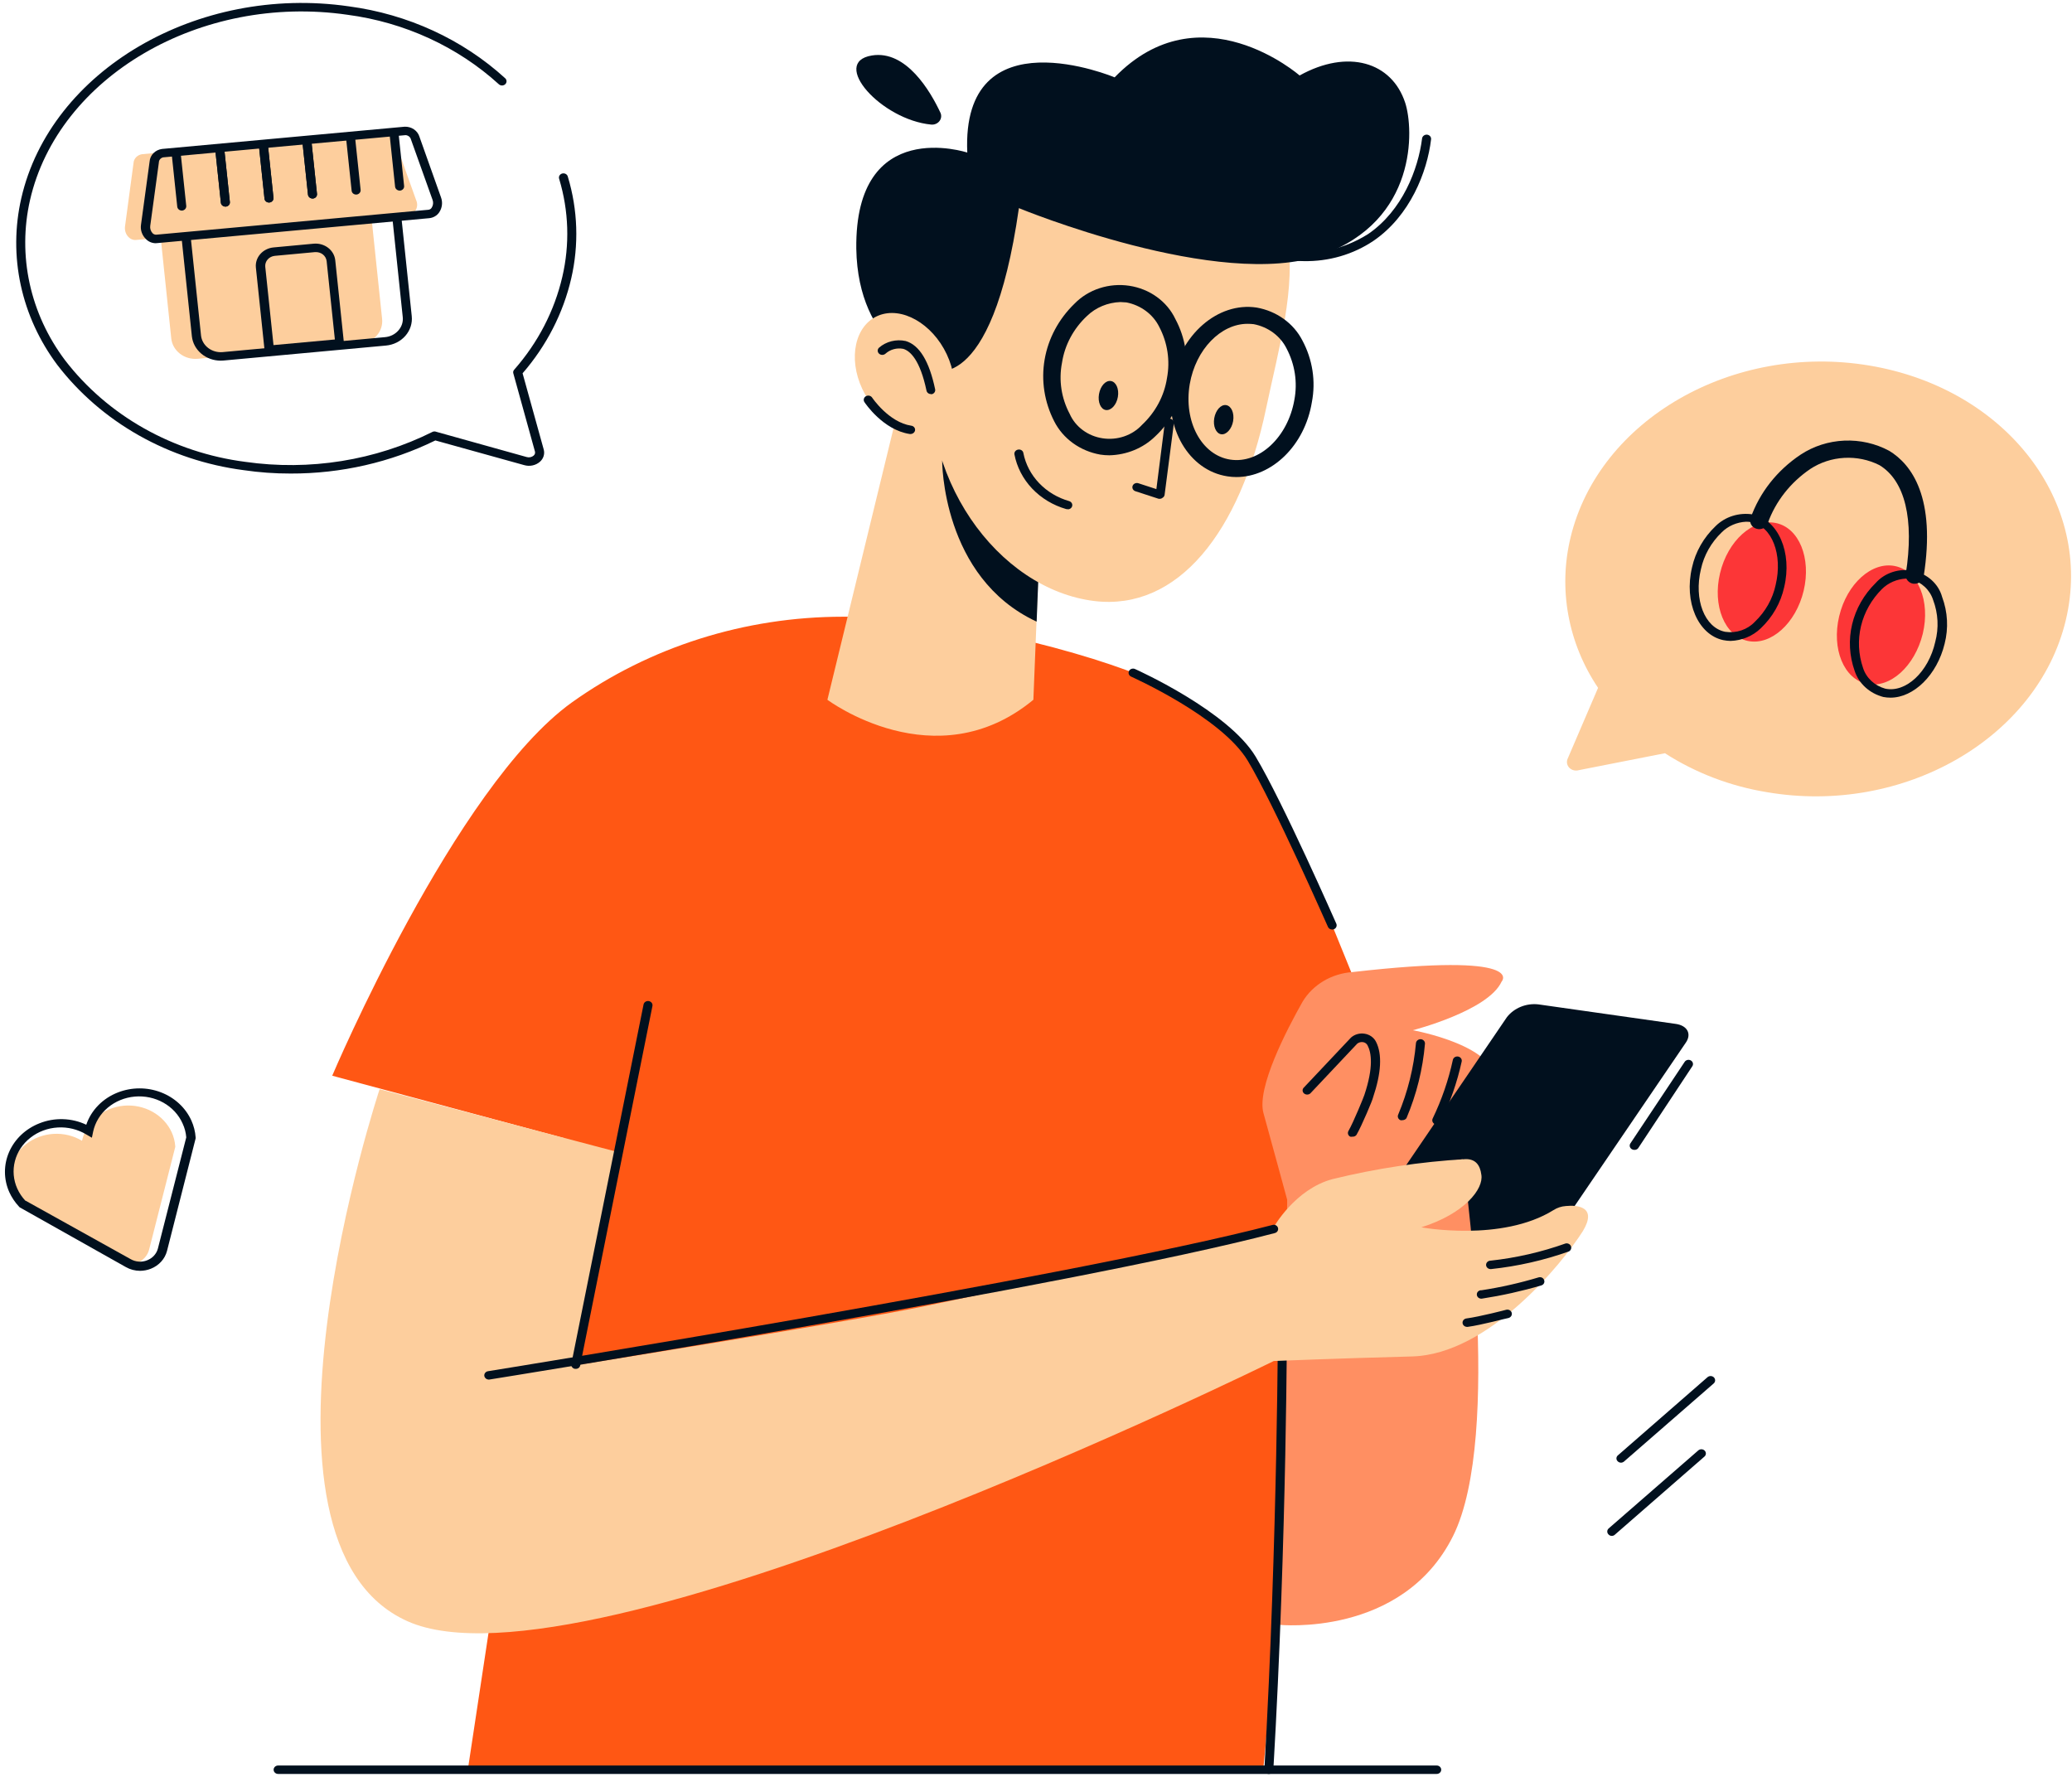 <svg width="351" height="301" viewBox="0 0 351 301" fill="none" xmlns="http://www.w3.org/2000/svg">
<path d="M56.28 182.223C56.28 182.223 77.028 133.241 96.867 118.994C110.061 109.574 126.195 104.471 142.79 104.469C162.967 104.093 190.025 112.395 196.356 115.903C214.733 125.988 215.072 131.021 234.254 177.844L218.227 200.83C218.227 200.83 217.761 263.247 213.992 299.766H79.252L95.448 192.765L56.28 182.223Z" fill="#FF5714"/>
<path d="M152.868 66.365L140.164 118.538C140.164 118.538 158.457 132.25 175.056 118.538L176.75 76.134L152.868 66.365Z" fill="#FDCE9D"/>
<path d="M159.602 78.016C159.602 78.016 159.496 97.831 175.608 105.302L176.307 87.706L159.602 78.016Z" fill="#01101E"/>
<path d="M214.479 69.18C210.097 90.144 199.532 103.499 185.41 101.815C169.065 99.833 154.985 80.771 157.886 59.411C160.786 38.05 176.792 20.454 192.545 22.317C226.971 26.359 218.671 49.186 214.479 69.18Z" fill="#FDCE9D"/>
<path d="M209.444 80.811C208.941 80.811 208.438 80.771 207.941 80.692C201.399 79.701 197.164 72.488 198.52 64.602C199.875 56.716 206.311 51.108 212.874 52.099C214.542 52.393 216.112 53.05 217.459 54.018C218.805 54.985 219.889 56.235 220.623 57.667C222.354 60.9 222.919 64.571 222.233 68.129C221.026 75.5 215.436 80.811 209.444 80.811ZM211.329 54.853C206.819 54.853 202.563 59.173 201.547 65.058C200.467 71.379 203.537 77.125 208.428 77.858C213.319 78.591 218.167 74.054 219.268 67.733C219.827 64.783 219.367 61.743 217.956 59.054C217.438 58.004 216.665 57.083 215.698 56.363C214.731 55.644 213.597 55.147 212.387 54.913C212.036 54.873 211.683 54.853 211.329 54.853Z" fill="#01101E"/>
<path d="M187.929 77.125C187.411 77.126 186.894 77.086 186.383 77.006C184.702 76.71 183.12 76.046 181.766 75.068C180.412 74.09 179.324 72.825 178.592 71.379C176.917 68.126 176.348 64.472 176.962 60.907C177.575 57.343 179.341 54.041 182.022 51.445C183.179 50.255 184.635 49.355 186.258 48.825C187.881 48.296 189.619 48.153 191.316 48.411C193.013 48.669 194.614 49.319 195.974 50.302C197.335 51.285 198.412 52.57 199.108 54.041C200.839 57.273 201.403 60.944 200.717 64.503C200.172 68.084 198.396 71.402 195.657 73.955C193.626 75.921 190.85 77.06 187.929 77.125ZM189.792 51.167C187.653 51.24 185.627 52.085 184.139 53.525C181.848 55.669 180.362 58.45 179.904 61.451C179.328 64.401 179.789 67.446 181.217 70.13C181.693 71.204 182.455 72.146 183.43 72.866C184.405 73.587 185.56 74.062 186.787 74.246C188.013 74.431 189.269 74.319 190.437 73.921C191.604 73.523 192.643 72.853 193.455 71.973C195.744 69.829 197.23 67.048 197.689 64.047C198.247 61.097 197.788 58.057 196.377 55.368C195.859 54.318 195.086 53.397 194.119 52.678C193.152 51.958 192.018 51.461 190.808 51.227L189.792 51.167Z" fill="#01101E"/>
<path d="M189.369 67.238C189.602 65.89 189.073 64.681 188.183 64.543C187.294 64.404 186.405 65.395 186.172 66.762C185.939 68.129 186.468 69.338 187.337 69.457C188.205 69.576 189.136 68.605 189.369 67.238Z" fill="#01101E"/>
<path d="M208.892 71.34C209.125 69.972 208.596 68.763 207.706 68.625C206.817 68.486 205.928 69.497 205.695 70.844C205.462 72.192 205.991 73.42 206.859 73.559C207.728 73.697 208.659 72.687 208.892 71.34Z" fill="#01101E"/>
<path d="M180.881 86.239C180.798 86.258 180.71 86.258 180.627 86.239C178.39 85.598 176.386 84.39 174.836 82.751C173.285 81.111 172.249 79.102 171.841 76.946C171.829 76.852 171.837 76.757 171.865 76.666C171.893 76.576 171.939 76.491 172.002 76.417C172.065 76.344 172.143 76.282 172.232 76.237C172.32 76.192 172.418 76.163 172.518 76.153C172.617 76.139 172.718 76.145 172.815 76.168C172.912 76.192 173.003 76.234 173.082 76.291C173.161 76.349 173.227 76.42 173.276 76.502C173.324 76.584 173.355 76.674 173.365 76.768C173.741 78.658 174.665 80.415 176.035 81.847C177.405 83.28 179.17 84.333 181.135 84.892C181.306 84.947 181.449 85.058 181.541 85.203C181.633 85.349 181.666 85.52 181.636 85.686C181.605 85.853 181.513 86.003 181.375 86.112C181.236 86.221 181.062 86.28 180.881 86.279V86.239Z" fill="#01101E"/>
<path d="M196.547 84.497H196.293L192.334 83.209C192.143 83.146 191.987 83.014 191.899 82.843C191.812 82.672 191.801 82.476 191.868 82.297C191.936 82.118 192.076 81.972 192.259 81.891C192.441 81.809 192.651 81.798 192.842 81.861L195.891 82.852L197.331 71.538C197.356 71.349 197.46 71.177 197.621 71.059C197.782 70.942 197.986 70.89 198.188 70.913C198.39 70.937 198.574 71.035 198.699 71.186C198.824 71.336 198.88 71.527 198.855 71.716L197.288 83.803C197.277 83.907 197.241 84.008 197.182 84.097C197.123 84.186 197.044 84.262 196.949 84.318C196.838 84.415 196.698 84.477 196.547 84.497Z" fill="#01101E"/>
<path d="M172.602 35.256C172.602 35.256 206.669 49.325 223.903 43.182C240.163 37.396 239.486 21.841 238.046 17.423C235.781 10.487 228.328 8.248 220.155 12.786C220.155 12.786 203.366 -1.897 188.82 13.103C188.82 13.103 162.821 2.185 163.858 25.844C163.858 25.844 144.803 19.523 145.057 42.112C145.332 58.876 157.506 62.62 157.506 62.62C157.506 62.62 167.944 67.871 172.602 35.256Z" fill="#01101E"/>
<path d="M157.781 21.108C158.042 21.126 158.304 21.081 158.542 20.977C158.78 20.874 158.986 20.716 159.14 20.518C159.295 20.32 159.393 20.088 159.425 19.845C159.458 19.601 159.424 19.354 159.326 19.127C157.654 15.54 153.546 8.446 147.703 9.397C140.568 10.547 149.269 20.315 157.781 21.108Z" fill="#01101E"/>
<path d="M220.832 44.232C218.934 44.223 217.041 44.044 215.179 43.697C214.977 43.659 214.8 43.548 214.686 43.389C214.571 43.229 214.527 43.034 214.565 42.845C214.61 42.66 214.731 42.499 214.9 42.396C215.07 42.292 215.276 42.255 215.475 42.29C218.238 42.956 221.121 43.064 223.932 42.606C226.743 42.148 229.418 41.136 231.778 39.635C237.558 35.672 240.247 28.677 240.903 23.446C240.93 23.259 241.033 23.088 241.19 22.97C241.348 22.852 241.549 22.795 241.75 22.812C241.85 22.822 241.948 22.85 242.036 22.896C242.125 22.941 242.203 23.002 242.266 23.076C242.329 23.15 242.375 23.234 242.403 23.325C242.431 23.416 242.439 23.511 242.427 23.605C241.771 29.153 238.849 36.564 232.688 40.784C229.242 43.109 225.079 44.319 220.832 44.232Z" fill="#01101E"/>
<path d="M157.676 72.448C161.635 70.823 162.842 65.255 160.386 60.024C157.93 54.793 152.722 51.841 148.784 53.465C144.846 55.09 143.618 60.658 146.074 65.889C148.53 71.121 153.738 74.073 157.676 72.448Z" fill="#FDCE9D"/>
<path d="M154.245 73.519H154.118C149.608 72.845 146.559 68.308 146.432 68.11C146.325 67.947 146.292 67.751 146.34 67.565C146.388 67.379 146.512 67.219 146.686 67.119C146.86 67.019 147.07 66.988 147.268 67.033C147.467 67.077 147.638 67.194 147.745 67.357C147.745 67.357 150.54 71.538 154.372 72.112C154.472 72.124 154.568 72.155 154.655 72.203C154.741 72.251 154.817 72.315 154.876 72.391C154.935 72.467 154.978 72.553 155 72.645C155.023 72.737 155.025 72.832 155.007 72.925C154.973 73.091 154.878 73.241 154.739 73.349C154.6 73.458 154.426 73.518 154.245 73.519Z" fill="#01101E"/>
<path d="M157.716 66.762C157.538 66.761 157.366 66.704 157.228 66.6C157.089 66.495 156.993 66.35 156.954 66.187C155.853 60.976 154.202 59.45 153.016 59.094C152.482 58.989 151.929 59.009 151.405 59.151C150.881 59.292 150.402 59.551 150.01 59.906C149.863 60.041 149.665 60.117 149.459 60.117C149.253 60.117 149.055 60.041 148.909 59.906C148.838 59.84 148.781 59.761 148.743 59.674C148.704 59.588 148.684 59.495 148.684 59.401C148.684 59.307 148.704 59.214 148.743 59.127C148.781 59.041 148.838 58.962 148.909 58.895C149.504 58.376 150.227 58.002 151.013 57.805C151.799 57.608 152.625 57.595 153.418 57.766C155.747 58.44 157.42 61.194 158.415 65.95C158.453 66.133 158.411 66.324 158.301 66.479C158.19 66.635 158.018 66.744 157.822 66.782L157.716 66.762Z" fill="#01101E"/>
<path d="M239.674 200.473L218.269 204.04C218.269 204.04 215.22 192.825 214.035 188.565C212.849 184.304 217.951 174.476 220.661 169.681C221.517 168.261 222.734 167.061 224.203 166.186C225.673 165.312 227.351 164.79 229.088 164.668C259.005 161.24 254.368 166.293 254.368 166.293C252.102 171.246 239.335 174.516 239.335 174.516C239.335 174.516 254.389 177.211 253.224 183.769C252.06 190.328 245.497 200.216 245.497 200.216L239.674 200.473Z" fill="#FF8F62"/>
<path d="M253.542 218.01L230.252 214.701C228.326 214.423 227.564 212.996 228.559 211.55L255.278 172.297C255.881 171.529 256.69 170.925 257.624 170.546C258.557 170.166 259.582 170.025 260.592 170.137L283.882 173.446C285.83 173.723 286.592 175.13 285.597 176.596L258.877 215.85C258.267 216.614 257.453 217.216 256.517 217.595C255.581 217.974 254.555 218.117 253.542 218.01Z" fill="#01101E"/>
<path d="M247.761 196.371C247.761 196.371 254.727 243.055 246.131 260.235C237.535 277.414 216.659 275.235 216.659 275.235L218.099 201.147" fill="#FF8F62"/>
<path d="M214.905 300.499C214.804 300.496 214.705 300.475 214.613 300.435C214.521 300.395 214.439 300.338 214.371 300.268C214.304 300.197 214.253 300.115 214.221 300.025C214.189 299.935 214.177 299.84 214.185 299.746C216.451 260.373 216.493 222.844 216.493 222.467C216.493 222.278 216.573 222.097 216.716 221.963C216.859 221.829 217.053 221.754 217.255 221.754C217.457 221.754 217.651 221.829 217.794 221.963C217.937 222.097 218.017 222.278 218.017 222.467C218.017 222.844 218.017 260.413 215.71 299.746C215.716 299.846 215.699 299.947 215.661 300.041C215.623 300.135 215.564 300.22 215.488 300.291C215.412 300.362 215.321 300.417 215.22 300.453C215.12 300.489 215.012 300.505 214.905 300.499Z" fill="#01101E"/>
<path d="M265.275 204.297C264.515 204.346 263.784 204.586 263.157 204.991C254.392 210.44 240.778 207.903 240.778 207.903C248.125 205.585 251.364 201.384 250.941 198.987C250.729 197.322 249.925 196.312 248.252 196.351C240.643 196.794 233.099 197.929 225.725 199.74C219.373 201.424 215.753 207.903 215.753 207.903V208.26C215.753 208.26 169.173 218.821 153.845 221.813C139.68 224.568 97.526 231.265 97.526 231.265L104.534 195.123L64.307 184.502C64.307 184.502 38.9 261.206 69.049 274.64C99.199 288.075 215.774 230.552 215.774 230.552C215.774 230.552 226.233 230.116 239.19 229.779C252.148 229.442 264.597 214.105 268.133 208.557C270.652 204.396 267.201 204.099 265.275 204.297Z" fill="#FDCE9D"/>
<path d="M82.811 233.703C82.632 233.698 82.459 233.637 82.321 233.529C82.183 233.421 82.087 233.273 82.049 233.109C82.031 233.015 82.033 232.918 82.055 232.825C82.078 232.732 82.12 232.645 82.179 232.567C82.238 232.489 82.313 232.424 82.4 232.374C82.487 232.324 82.584 232.291 82.684 232.276C83.658 232.118 181.263 216.424 215.541 207.508C215.638 207.478 215.741 207.467 215.843 207.476C215.945 207.485 216.044 207.513 216.133 207.56C216.223 207.606 216.301 207.67 216.363 207.746C216.425 207.822 216.469 207.91 216.493 208.003C216.546 208.184 216.519 208.378 216.42 208.541C216.321 208.704 216.157 208.824 215.964 208.875C181.601 217.891 83.933 233.525 82.938 233.683L82.811 233.703Z" fill="#01101E"/>
<path d="M237.559 189.754C237.455 189.783 237.345 189.783 237.241 189.754C237.149 189.715 237.066 189.66 236.997 189.591C236.927 189.522 236.873 189.441 236.838 189.353C236.803 189.264 236.786 189.17 236.79 189.075C236.794 188.981 236.818 188.888 236.86 188.802C238.486 184.925 239.499 180.847 239.866 176.695C239.888 176.508 239.986 176.336 240.139 176.214C240.293 176.092 240.491 176.03 240.692 176.042C240.792 176.049 240.89 176.075 240.979 176.118C241.069 176.161 241.148 176.22 241.213 176.292C241.278 176.364 241.327 176.447 241.358 176.537C241.388 176.626 241.4 176.721 241.391 176.814C241.02 181.137 239.964 185.385 238.257 189.417C238.18 189.523 238.076 189.609 237.954 189.668C237.832 189.727 237.696 189.756 237.559 189.754Z" fill="#01101E"/>
<path d="M243.382 190.427H243.065C242.881 190.342 242.74 190.192 242.673 190.011C242.605 189.829 242.617 189.63 242.705 189.456C244.233 186.283 245.377 182.96 246.114 179.549C246.132 179.456 246.169 179.368 246.223 179.289C246.278 179.21 246.348 179.142 246.431 179.089C246.514 179.036 246.607 178.998 246.705 178.978C246.803 178.959 246.904 178.957 247.003 178.974C247.101 178.991 247.196 179.026 247.28 179.077C247.364 179.128 247.437 179.194 247.494 179.271C247.551 179.348 247.591 179.436 247.612 179.527C247.633 179.619 247.635 179.714 247.617 179.806C246.849 183.314 245.663 186.731 244.081 189.991C244.023 190.12 243.926 190.23 243.802 190.307C243.677 190.385 243.532 190.426 243.382 190.427Z" fill="#01101E"/>
<path d="M229.09 192.547C228.971 192.57 228.848 192.57 228.73 192.547C228.642 192.501 228.565 192.44 228.502 192.367C228.44 192.293 228.394 192.209 228.366 192.119C228.339 192.028 228.331 191.934 228.342 191.841C228.354 191.748 228.385 191.658 228.433 191.576C229.301 190.07 231.101 185.631 231.122 185.492C232.71 180.757 232.308 178.3 231.673 177.091C231.603 176.948 231.497 176.822 231.365 176.725C231.232 176.629 231.076 176.564 230.91 176.536C230.734 176.508 230.554 176.516 230.382 176.56C230.21 176.605 230.051 176.685 229.915 176.794L221.976 185.215C221.83 185.345 221.637 185.417 221.436 185.417C221.235 185.417 221.042 185.345 220.896 185.215C220.822 185.15 220.763 185.072 220.723 184.985C220.683 184.898 220.662 184.804 220.662 184.71C220.662 184.615 220.683 184.521 220.723 184.435C220.763 184.348 220.822 184.269 220.896 184.205L228.857 175.763C229.163 175.491 229.533 175.29 229.938 175.176C230.342 175.062 230.77 175.04 231.186 175.109C231.595 175.176 231.982 175.332 232.313 175.567C232.645 175.801 232.911 176.106 233.091 176.457C234.171 178.557 234.002 181.747 232.583 185.948C232.583 186.166 230.72 190.644 229.788 192.249C229.71 192.352 229.605 192.434 229.482 192.486C229.359 192.539 229.224 192.559 229.09 192.547Z" fill="#01101E"/>
<path d="M97.545 231.879H97.397C97.298 231.862 97.204 231.827 97.119 231.777C97.035 231.726 96.962 231.66 96.905 231.582C96.848 231.505 96.808 231.418 96.787 231.326C96.766 231.234 96.764 231.139 96.783 231.047L109.02 170.155C109.038 170.063 109.076 169.975 109.13 169.896C109.185 169.817 109.255 169.749 109.338 169.696C109.42 169.642 109.513 169.605 109.611 169.585C109.71 169.565 109.811 169.564 109.91 169.581C110.008 169.598 110.102 169.633 110.187 169.684C110.271 169.735 110.344 169.801 110.401 169.878C110.458 169.955 110.498 170.042 110.519 170.134C110.54 170.226 110.542 170.321 110.524 170.413L98.286 231.304C98.256 231.467 98.165 231.614 98.029 231.72C97.893 231.825 97.721 231.881 97.545 231.879Z" fill="#01101E"/>
<path d="M225.661 157.454C225.511 157.456 225.364 157.416 225.24 157.338C225.115 157.26 225.018 157.149 224.963 157.019C224.857 156.82 215.837 136.292 211.37 128.861C206.903 121.431 191.764 114.694 191.616 114.615C191.434 114.533 191.293 114.387 191.226 114.209C191.158 114.03 191.169 113.834 191.256 113.663C191.343 113.493 191.499 113.361 191.69 113.298C191.88 113.235 192.09 113.245 192.272 113.327C192.929 113.624 208.088 120.5 212.704 128.168C217.319 135.836 226.275 156.266 226.381 156.484C226.452 156.66 226.448 156.855 226.369 157.029C226.29 157.202 226.143 157.34 225.958 157.415C225.863 157.447 225.762 157.461 225.661 157.454Z" fill="#01101E"/>
<path d="M252.506 214.978C252.304 214.978 252.11 214.903 251.967 214.769C251.824 214.636 251.744 214.454 251.744 214.265C251.744 214.076 251.824 213.894 251.967 213.76C252.11 213.627 252.304 213.552 252.506 213.552C256.853 213.076 261.12 212.097 265.21 210.639C265.392 210.599 265.584 210.622 265.75 210.704C265.916 210.785 266.045 210.919 266.114 211.082C266.184 211.245 266.188 211.426 266.127 211.592C266.066 211.758 265.943 211.898 265.781 211.986C261.535 213.493 257.104 214.498 252.591 214.978H252.506Z" fill="#01101E"/>
<path d="M251.004 219.99H250.898C250.798 219.985 250.7 219.962 250.609 219.921C250.519 219.881 250.438 219.824 250.371 219.754C250.304 219.684 250.252 219.602 250.219 219.514C250.186 219.425 250.172 219.331 250.178 219.237C250.18 219.143 250.204 219.05 250.246 218.964C250.288 218.878 250.349 218.801 250.425 218.738C250.5 218.675 250.588 218.627 250.684 218.597C250.78 218.567 250.882 218.556 250.982 218.564C254.254 218.061 257.481 217.333 260.637 216.384C260.734 216.354 260.837 216.343 260.939 216.352C261.041 216.361 261.14 216.39 261.229 216.436C261.319 216.483 261.397 216.546 261.459 216.623C261.521 216.699 261.566 216.786 261.59 216.88C261.619 216.968 261.629 217.061 261.619 217.153C261.609 217.245 261.579 217.334 261.532 217.416C261.485 217.497 261.421 217.569 261.343 217.626C261.266 217.684 261.177 217.726 261.082 217.751C257.782 218.717 254.415 219.465 251.004 219.99Z" fill="#01101E"/>
<path d="M248.526 224.767C248.341 224.768 248.162 224.707 248.022 224.594C247.881 224.481 247.79 224.324 247.764 224.152C247.749 224.059 247.754 223.963 247.779 223.871C247.804 223.779 247.849 223.693 247.91 223.617C247.971 223.542 248.048 223.478 248.135 223.431C248.223 223.383 248.32 223.352 248.42 223.34C250.665 223.043 255.09 221.893 255.132 221.874C255.229 221.847 255.331 221.838 255.432 221.848C255.533 221.859 255.631 221.888 255.72 221.934C255.808 221.98 255.887 222.042 255.949 222.117C256.012 222.192 256.058 222.277 256.085 222.369C256.137 222.553 256.112 222.749 256.013 222.915C255.914 223.082 255.75 223.206 255.555 223.261C255.365 223.261 250.982 224.45 248.632 224.767H248.526Z" fill="#01101E"/>
<path d="M243.382 300.498H47.114C46.912 300.498 46.718 300.423 46.575 300.29C46.432 300.156 46.352 299.974 46.352 299.785C46.352 299.596 46.432 299.414 46.575 299.281C46.718 299.147 46.912 299.072 47.114 299.072H243.382C243.584 299.072 243.778 299.147 243.921 299.281C244.064 299.414 244.144 299.596 244.144 299.785C244.144 299.974 244.064 300.156 243.921 300.29C243.778 300.423 243.584 300.498 243.382 300.498Z" fill="#01101E"/>
<path d="M276.853 194.787C276.702 194.787 276.555 194.746 276.429 194.668C276.344 194.617 276.271 194.552 276.213 194.474C276.155 194.397 276.114 194.31 276.092 194.218C276.07 194.126 276.068 194.03 276.086 193.937C276.104 193.845 276.142 193.756 276.197 193.677L285.364 179.905C285.414 179.82 285.481 179.745 285.563 179.685C285.645 179.624 285.739 179.581 285.839 179.556C285.94 179.531 286.045 179.525 286.148 179.54C286.251 179.554 286.349 179.588 286.437 179.64C286.526 179.691 286.602 179.759 286.661 179.839C286.72 179.919 286.761 180.01 286.782 180.105C286.802 180.2 286.801 180.299 286.78 180.394C286.758 180.489 286.716 180.579 286.656 180.658L277.488 194.529C277.411 194.616 277.314 194.684 277.204 194.729C277.093 194.774 276.973 194.794 276.853 194.787Z" fill="#01101E"/>
<path d="M49.231 80.216C46.565 80.223 43.903 80.031 41.27 79.642C34.992 78.824 28.957 76.822 23.531 73.756C18.105 70.691 13.4 66.626 9.702 61.808C6.67 57.749 4.564 53.149 3.515 48.294C2.466 43.44 2.496 38.435 3.605 33.592C8.538 11.954 33.437 -2.63 59.097 1.075C69.085 2.403 78.361 6.671 85.584 13.262C85.727 13.396 85.808 13.577 85.808 13.767C85.808 13.956 85.727 14.138 85.584 14.272C85.441 14.406 85.247 14.482 85.044 14.482C84.842 14.482 84.647 14.406 84.504 14.272C77.507 7.904 68.528 3.782 58.864 2.502C33.987 -1.104 9.872 12.984 5.087 33.889C4.026 38.549 4.005 43.364 5.025 48.032C6.045 52.699 8.084 57.12 11.015 61.016C14.592 65.672 19.143 69.599 24.391 72.559C29.639 75.519 35.476 77.45 41.546 78.235C52.442 79.794 63.584 78.007 73.304 73.142C73.397 73.104 73.498 73.085 73.6 73.085C73.702 73.085 73.803 73.104 73.897 73.142L89.226 77.422C89.425 77.481 89.637 77.489 89.841 77.447C90.046 77.406 90.235 77.315 90.39 77.185C90.494 77.1 90.57 76.991 90.611 76.869C90.653 76.746 90.657 76.615 90.623 76.491L86.96 63.255C86.926 63.146 86.921 63.031 86.947 62.92C86.973 62.809 87.029 62.706 87.108 62.621C91.126 58.059 93.92 52.665 95.26 46.888C96.537 41.409 96.355 35.72 94.73 30.322C94.695 30.23 94.68 30.133 94.686 30.035C94.692 29.938 94.72 29.843 94.767 29.756C94.814 29.668 94.88 29.591 94.961 29.529C95.041 29.467 95.134 29.421 95.235 29.393C95.335 29.366 95.44 29.358 95.543 29.371C95.647 29.383 95.747 29.416 95.836 29.465C95.926 29.515 96.004 29.582 96.065 29.661C96.126 29.74 96.169 29.831 96.191 29.926C97.889 35.548 98.086 41.475 96.763 47.185C95.401 53.066 92.58 58.564 88.527 63.235L92.105 76.134C92.209 76.503 92.204 76.89 92.092 77.256C91.981 77.622 91.766 77.954 91.47 78.215C91.12 78.524 90.688 78.74 90.219 78.841C89.75 78.942 89.261 78.924 88.802 78.79L73.749 74.609C66.186 78.317 57.769 80.242 49.231 80.216Z" fill="#01101E"/>
<path d="M61.022 58.242L33.498 60.778C32.96 60.827 32.417 60.776 31.9 60.628C31.383 60.481 30.902 60.239 30.485 59.916C30.068 59.594 29.723 59.198 29.47 58.751C29.216 58.304 29.06 57.814 29.01 57.31L26.893 37.119C26.813 36.108 27.151 35.107 27.836 34.322C28.522 33.537 29.502 33.027 30.576 32.898L58.101 30.362C59.181 30.288 60.25 30.604 61.089 31.245C61.928 31.887 62.472 32.804 62.61 33.81L64.728 54.021C64.783 54.526 64.731 55.037 64.574 55.523C64.418 56.009 64.16 56.462 63.815 56.854C63.471 57.247 63.047 57.571 62.567 57.809C62.088 58.048 61.563 58.194 61.022 58.242Z" fill="#FDCE9D"/>
<path d="M37.377 61.094C36.168 61.091 35.003 60.671 34.104 59.914C33.206 59.157 32.637 58.117 32.507 56.993L30.39 36.781C30.271 35.577 30.665 34.377 31.485 33.443C32.306 32.508 33.487 31.913 34.772 31.788L62.296 29.252C63.584 29.141 64.865 29.509 65.864 30.277C66.863 31.045 67.498 32.15 67.632 33.353L69.749 53.545C69.813 54.142 69.751 54.746 69.565 55.321C69.379 55.895 69.074 56.43 68.667 56.894C68.26 57.358 67.758 57.742 67.192 58.025C66.626 58.307 66.005 58.481 65.366 58.538L37.842 61.075L37.377 61.094ZM62.783 30.659H62.466L34.942 33.195C34.061 33.285 33.254 33.694 32.691 34.335C32.13 34.976 31.858 35.797 31.935 36.623L34.053 56.834C34.144 57.657 34.577 58.413 35.258 58.939C35.939 59.465 36.814 59.72 37.694 59.648L65.218 57.112C65.657 57.074 66.084 56.955 66.473 56.761C66.862 56.567 67.206 56.302 67.484 55.982C67.764 55.668 67.974 55.305 68.102 54.913C68.229 54.522 68.271 54.11 68.225 53.703L66.107 33.492C66.025 32.73 65.649 32.021 65.049 31.499C64.448 30.978 63.666 30.679 62.847 30.659H62.783Z" fill="#01101E"/>
<path d="M44.892 60.024L43.347 45.322C43.264 44.5 43.531 43.681 44.09 43.043C44.649 42.404 45.455 41.999 46.332 41.914L53.15 41.279C54.027 41.202 54.903 41.452 55.585 41.975C56.267 42.498 56.7 43.252 56.791 44.073L58.337 58.796L44.892 60.024ZM53.467 42.706H53.361L46.544 43.34C46.072 43.39 45.639 43.611 45.339 43.955C45.038 44.3 44.893 44.74 44.935 45.183L46.332 58.459L56.728 57.508L55.33 44.212C55.273 43.771 55.038 43.367 54.674 43.083C54.332 42.827 53.904 42.694 53.467 42.706Z" fill="#01101E"/>
<path d="M70.489 33.889L66.827 23.644C66.731 23.288 66.51 22.973 66.198 22.75C65.887 22.527 65.504 22.409 65.112 22.416L44.913 24.259H44.257L24.058 26.121C23.671 26.18 23.316 26.361 23.054 26.636C22.792 26.91 22.638 27.26 22.619 27.627L21.179 38.347C21.01 39.595 21.941 40.764 23.063 40.645L45.76 38.664H46.438L69.134 36.584C69.424 36.505 69.692 36.37 69.921 36.188C70.151 36.005 70.336 35.778 70.464 35.523C70.592 35.268 70.661 34.99 70.665 34.709C70.669 34.427 70.61 34.147 70.489 33.889Z" fill="#FDCE9D"/>
<path d="M38.177 34.998C37.986 34.995 37.804 34.926 37.664 34.806C37.524 34.685 37.435 34.522 37.415 34.344L36.483 25.527C36.473 25.433 36.483 25.338 36.513 25.248C36.542 25.159 36.59 25.075 36.654 25.002C36.718 24.929 36.796 24.869 36.885 24.825C36.974 24.781 37.071 24.753 37.171 24.744C37.271 24.735 37.372 24.744 37.468 24.772C37.565 24.799 37.654 24.844 37.732 24.904C37.809 24.964 37.874 25.037 37.921 25.12C37.968 25.203 37.998 25.294 38.007 25.388L38.939 34.206C38.951 34.3 38.942 34.395 38.915 34.485C38.887 34.576 38.84 34.661 38.777 34.734C38.714 34.808 38.636 34.87 38.547 34.915C38.459 34.96 38.362 34.989 38.261 34.998H38.177Z" fill="#01101E"/>
<path d="M45.567 34.305C45.375 34.306 45.191 34.239 45.049 34.117C44.908 33.996 44.821 33.83 44.805 33.651L43.873 24.833C43.861 24.74 43.87 24.645 43.898 24.554C43.925 24.463 43.972 24.378 44.035 24.305C44.098 24.231 44.176 24.17 44.265 24.124C44.353 24.079 44.45 24.051 44.551 24.041C44.755 24.024 44.959 24.083 45.117 24.206C45.276 24.328 45.376 24.504 45.398 24.695L46.329 33.512C46.347 33.704 46.284 33.894 46.153 34.042C46.022 34.191 45.835 34.285 45.631 34.305H45.567Z" fill="#01101E"/>
<path d="M52.935 33.631C52.745 33.627 52.563 33.558 52.423 33.438C52.283 33.318 52.194 33.154 52.173 32.977L51.242 24.159C51.222 23.97 51.283 23.781 51.413 23.634C51.542 23.488 51.728 23.395 51.93 23.376C52.132 23.358 52.334 23.416 52.49 23.536C52.647 23.657 52.746 23.831 52.766 24.02L53.698 32.838C53.709 32.932 53.701 33.027 53.673 33.118C53.646 33.208 53.599 33.293 53.536 33.367C53.473 33.441 53.395 33.502 53.306 33.547C53.218 33.592 53.121 33.621 53.02 33.631H52.935Z" fill="#01101E"/>
<path d="M30.789 35.672C30.599 35.668 30.417 35.6 30.277 35.48C30.136 35.359 30.048 35.195 30.027 35.018L29.096 26.201C29.083 26.01 29.148 25.823 29.278 25.675C29.408 25.528 29.592 25.433 29.794 25.408C29.894 25.4 29.995 25.41 30.091 25.439C30.187 25.467 30.276 25.513 30.352 25.574C30.429 25.635 30.492 25.709 30.538 25.793C30.584 25.877 30.612 25.968 30.62 26.062L31.552 34.88C31.569 35.071 31.506 35.261 31.375 35.41C31.245 35.558 31.057 35.652 30.853 35.672H30.789Z" fill="#01101E"/>
<path d="M38.177 34.998C37.986 34.995 37.804 34.926 37.664 34.806C37.524 34.685 37.435 34.522 37.415 34.344L36.483 25.527C36.473 25.433 36.483 25.338 36.513 25.248C36.542 25.159 36.59 25.075 36.654 25.002C36.718 24.929 36.796 24.869 36.885 24.825C36.974 24.781 37.071 24.753 37.171 24.744C37.271 24.735 37.372 24.744 37.468 24.772C37.565 24.799 37.654 24.844 37.732 24.904C37.809 24.964 37.874 25.037 37.921 25.12C37.968 25.203 37.998 25.294 38.007 25.388L38.939 34.206C38.951 34.3 38.942 34.395 38.915 34.485C38.887 34.576 38.84 34.661 38.777 34.734C38.714 34.808 38.636 34.87 38.547 34.915C38.459 34.96 38.362 34.989 38.261 34.998H38.177Z" fill="#01101E"/>
<path d="M45.567 34.305C45.375 34.306 45.191 34.239 45.049 34.117C44.908 33.996 44.821 33.83 44.805 33.651L43.873 24.833C43.861 24.74 43.87 24.645 43.898 24.554C43.925 24.463 43.972 24.378 44.035 24.305C44.098 24.231 44.176 24.17 44.265 24.124C44.353 24.079 44.45 24.051 44.551 24.041C44.755 24.024 44.959 24.083 45.117 24.206C45.276 24.328 45.376 24.504 45.398 24.695L46.329 33.512C46.347 33.704 46.284 33.894 46.153 34.042C46.022 34.191 45.835 34.285 45.631 34.305H45.567Z" fill="#01101E"/>
<path d="M52.935 33.631C52.745 33.627 52.563 33.558 52.423 33.438C52.283 33.318 52.194 33.154 52.173 32.977L51.242 24.159C51.222 23.97 51.283 23.781 51.413 23.634C51.542 23.488 51.728 23.395 51.93 23.376C52.132 23.358 52.334 23.416 52.49 23.536C52.647 23.657 52.746 23.831 52.766 24.02L53.698 32.838C53.709 32.932 53.701 33.027 53.673 33.118C53.646 33.208 53.599 33.293 53.536 33.367C53.473 33.441 53.395 33.502 53.306 33.547C53.218 33.592 53.121 33.621 53.02 33.631H52.935Z" fill="#01101E"/>
<path d="M60.328 32.958C60.137 32.959 59.952 32.892 59.81 32.771C59.669 32.65 59.582 32.483 59.566 32.304L58.634 23.487C58.623 23.394 58.631 23.3 58.659 23.211C58.687 23.121 58.734 23.038 58.797 22.965C58.861 22.893 58.939 22.834 59.027 22.791C59.116 22.747 59.212 22.721 59.312 22.714C59.412 22.703 59.514 22.711 59.611 22.737C59.708 22.763 59.798 22.807 59.877 22.866C59.956 22.924 60.021 22.998 60.07 23.08C60.118 23.163 60.148 23.254 60.159 23.348L61.09 32.166C61.108 32.357 61.045 32.548 60.914 32.696C60.784 32.844 60.596 32.938 60.392 32.958H60.328Z" fill="#01101E"/>
<path d="M67.694 32.284C67.507 32.281 67.328 32.215 67.188 32.099C67.048 31.982 66.957 31.823 66.932 31.65L66.001 22.812C65.981 22.623 66.042 22.434 66.171 22.288C66.3 22.141 66.487 22.048 66.689 22.029C66.891 22.011 67.093 22.069 67.249 22.189C67.406 22.31 67.505 22.484 67.525 22.674L68.457 31.491C68.468 31.585 68.46 31.68 68.432 31.771C68.404 31.861 68.358 31.946 68.295 32.02C68.232 32.094 68.154 32.155 68.065 32.2C67.977 32.245 67.879 32.274 67.779 32.284H67.694Z" fill="#01101E"/>
<path d="M26.363 41.2C26.054 41.196 25.751 41.132 25.47 41.013C25.19 40.893 24.939 40.721 24.732 40.507C24.402 40.188 24.154 39.803 24.007 39.38C23.86 38.958 23.819 38.51 23.885 38.07L25.346 27.35C25.385 26.823 25.616 26.324 26.002 25.938C26.388 25.551 26.904 25.301 27.463 25.23L68.538 21.465C69.102 21.441 69.658 21.596 70.115 21.905C70.573 22.215 70.905 22.66 71.057 23.169L74.699 33.413C74.859 33.833 74.915 34.28 74.864 34.723C74.812 35.166 74.655 35.592 74.403 35.969C74.219 36.244 73.971 36.475 73.677 36.647C73.384 36.819 73.053 36.926 72.709 36.96L26.616 41.181L26.363 41.2ZM68.707 22.892L27.633 26.656C27.426 26.705 27.242 26.818 27.112 26.976C26.981 27.134 26.911 27.328 26.913 27.528L25.452 38.248C25.418 38.474 25.436 38.704 25.505 38.923C25.575 39.142 25.694 39.344 25.854 39.516C25.935 39.597 26.034 39.66 26.144 39.702C26.253 39.743 26.372 39.761 26.489 39.754L72.582 35.533C72.697 35.52 72.808 35.481 72.904 35.419C73 35.356 73.078 35.273 73.132 35.177C73.257 34.982 73.335 34.764 73.36 34.538C73.386 34.312 73.359 34.084 73.28 33.869L69.618 23.625C69.57 23.431 69.459 23.256 69.299 23.124C69.139 22.993 68.94 22.911 68.728 22.892H68.707Z" fill="#01101E"/>
<path d="M266.058 91.035C263.944 99.771 265.619 108.935 270.716 116.517L265.529 128.604C265.434 128.856 265.417 129.128 265.477 129.389C265.537 129.649 265.674 129.89 265.871 130.082C266.068 130.275 266.319 130.413 266.595 130.481C266.871 130.549 267.161 130.544 267.434 130.467L282.043 127.594C287.228 130.93 293.121 133.18 299.32 134.192C322.482 138.155 345.158 125.037 349.943 105.084C354.728 85.13 339.865 65.811 316.702 61.927C293.54 58.043 270.864 71.081 266.058 91.035Z" fill="#FDCE9D"/>
<path d="M325.723 107.343C327.036 101.835 324.94 96.703 321.023 95.89C317.106 95.078 312.871 98.862 311.559 104.391C310.246 109.919 312.342 115.031 316.259 115.844C320.176 116.656 324.368 112.872 325.723 107.343Z" fill="#FC3637"/>
<path d="M320.255 118.181C319.843 118.182 319.431 118.142 319.027 118.063C317.888 117.766 316.847 117.205 315.999 116.433C315.152 115.661 314.526 114.702 314.179 113.644C313.275 111.095 313.129 108.363 313.756 105.742C314.382 103.121 315.758 100.709 317.736 98.763C318.498 97.902 319.499 97.255 320.629 96.894C321.759 96.532 322.974 96.47 324.139 96.714C325.304 96.958 326.375 97.499 327.233 98.276C328.091 99.054 328.702 100.038 328.999 101.121C329.949 103.67 330.096 106.421 329.423 109.047C328.131 114.357 324.193 118.181 320.255 118.181ZM322.902 98.01C321.338 98.087 319.867 98.726 318.794 99.793C317.041 101.548 315.82 103.71 315.258 106.054C314.696 108.398 314.813 110.841 315.597 113.129C315.86 113.965 316.343 114.725 317.001 115.342C317.66 115.958 318.473 116.41 319.366 116.656C322.859 117.389 326.692 113.822 327.835 108.73C328.46 106.383 328.335 103.917 327.475 101.636C327.212 100.803 326.732 100.045 326.078 99.429C325.424 98.813 324.616 98.36 323.727 98.109C323.456 98.052 323.18 98.019 322.902 98.01Z" fill="#01101E"/>
<path d="M305.542 100.071C306.855 94.542 304.759 89.41 300.842 88.598C296.925 87.785 292.69 91.59 291.378 97.098C290.065 102.607 292.161 107.739 296.078 108.571C299.995 109.404 304.229 105.579 305.542 100.071Z" fill="#FC3637"/>
<path d="M293.177 108.57C292.75 108.563 292.324 108.517 291.907 108.432C287.672 107.52 285.237 101.992 286.635 96.107C287.217 93.472 288.599 91.05 290.615 89.132C291.414 88.333 292.414 87.734 293.523 87.388C294.632 87.042 295.816 86.96 296.967 87.15C301.201 88.042 303.657 93.57 302.239 99.475C301.663 102.112 300.28 104.536 298.258 106.45C296.919 107.742 295.099 108.502 293.177 108.57ZM295.781 88.379C294.218 88.456 292.746 89.095 291.674 90.162C289.877 91.888 288.649 94.062 288.138 96.424C286.91 101.536 288.752 106.331 292.245 107.025C293.166 107.163 294.108 107.081 294.986 106.786C295.863 106.492 296.647 105.994 297.263 105.34C299.068 103.62 300.297 101.444 300.799 99.079C302.027 93.947 300.185 89.171 296.692 88.458C296.392 88.401 296.087 88.374 295.781 88.379Z" fill="#01101E"/>
<path d="M324.364 98.882H324.131C323.731 98.823 323.372 98.62 323.131 98.317C322.889 98.013 322.785 97.632 322.839 97.257C324.3 87.964 322.712 81.405 318.372 78.79C316.548 77.871 314.487 77.445 312.419 77.561C310.351 77.676 308.358 78.328 306.664 79.444C303.304 81.728 300.788 84.934 299.465 88.618C299.41 88.799 299.316 88.968 299.189 89.115C299.062 89.261 298.905 89.383 298.728 89.471C298.55 89.56 298.355 89.614 298.154 89.631C297.954 89.648 297.751 89.627 297.56 89.569C297.368 89.515 297.189 89.425 297.034 89.306C296.879 89.187 296.75 89.041 296.656 88.875C296.561 88.709 296.503 88.528 296.484 88.341C296.464 88.154 296.485 87.965 296.543 87.786C298.072 83.448 301.039 79.679 305.012 77.026C307.189 75.584 309.762 74.756 312.426 74.64C315.09 74.524 317.734 75.125 320.045 76.372C323.856 78.691 327.984 84.298 325.867 97.674C325.812 98.01 325.63 98.316 325.354 98.538C325.078 98.759 324.727 98.881 324.364 98.882Z" fill="#01101E"/>
<path d="M29.075 191.775C29.42 192.536 29.628 193.347 29.689 194.172C29.689 194.172 29.689 194.172 29.689 194.291L28.651 198.373L25.264 211.669C25.134 212.178 24.878 212.651 24.516 213.051C24.154 213.45 23.697 213.763 23.181 213.966C22.665 214.169 22.106 214.255 21.548 214.217C20.99 214.179 20.45 214.019 19.97 213.75L7.479 206.715L3.562 204.536V204.437C2.972 203.86 2.499 203.189 2.164 202.455C1.508 200.979 1.372 199.345 1.776 197.791C2.181 196.237 3.105 194.845 4.414 193.817C5.723 192.789 7.348 192.178 9.053 192.075C10.758 191.971 12.454 192.38 13.894 193.241C14.24 191.674 15.114 190.252 16.387 189.183C17.66 188.115 19.265 187.456 20.967 187.303C22.669 187.15 24.378 187.511 25.845 188.334C27.312 189.156 28.458 190.397 29.117 191.874L29.075 191.775Z" fill="#FDCE9D"/>
<path d="M23.718 215.275C22.874 215.27 22.047 215.051 21.326 214.641L3.329 204.515L3.202 204.377C2.525 203.65 1.975 202.827 1.572 201.939C0.601 199.761 0.594 197.311 1.55 195.127C2.506 192.943 4.349 191.203 6.674 190.288C7.936 189.782 9.3 189.541 10.672 189.582C12.044 189.623 13.39 189.945 14.614 190.526C15.027 189.304 15.721 188.182 16.646 187.237C17.571 186.293 18.706 185.549 19.971 185.057C22.296 184.148 24.911 184.138 27.244 185.029C29.578 185.92 31.439 187.64 32.42 189.813C32.829 190.719 33.072 191.684 33.14 192.666C33.14 192.666 33.14 192.785 33.14 192.844L28.291 211.906C28.118 212.573 27.781 213.192 27.307 213.715C26.833 214.238 26.235 214.65 25.56 214.918C24.977 215.15 24.351 215.271 23.718 215.275ZM4.324 203.386L22.13 213.293C22.545 213.533 23.015 213.676 23.502 213.711C23.988 213.745 24.476 213.67 24.925 213.492C25.372 213.317 25.77 213.047 26.086 212.703C26.402 212.359 26.628 211.95 26.746 211.51L31.552 192.666C31.491 191.86 31.284 191.069 30.938 190.328C30.286 188.852 29.145 187.612 27.683 186.789C26.221 185.966 24.515 185.605 22.817 185.758C21.119 185.911 19.518 186.571 18.251 187.64C16.984 188.709 16.117 190.13 15.778 191.695L15.567 192.726L14.614 192.171C13.181 191.305 11.489 190.891 9.787 190.99C8.084 191.089 6.46 191.696 5.154 192.722C3.847 193.748 2.925 195.139 2.525 196.691C2.124 198.243 2.265 199.874 2.927 201.345C3.27 202.105 3.742 202.807 4.324 203.426V203.386Z" fill="#01101E"/>
<path d="M274.63 247.771C274.524 247.775 274.418 247.758 274.319 247.721C274.22 247.683 274.132 247.626 274.059 247.553C273.985 247.488 273.926 247.41 273.886 247.323C273.846 247.236 273.825 247.143 273.825 247.048C273.825 246.953 273.846 246.86 273.886 246.773C273.926 246.686 273.985 246.607 274.059 246.543L289.239 233.306C289.31 233.24 289.394 233.187 289.487 233.151C289.579 233.115 289.679 233.096 289.779 233.096C289.879 233.096 289.979 233.115 290.071 233.151C290.164 233.187 290.248 233.24 290.319 233.306C290.464 233.443 290.545 233.629 290.545 233.821C290.545 234.014 290.464 234.199 290.319 234.337L275.117 247.573C274.984 247.689 274.812 247.759 274.63 247.771Z" fill="#01101E"/>
<path d="M273.045 260.176C272.94 260.176 272.836 260.155 272.741 260.114C272.646 260.073 272.562 260.013 272.494 259.938C272.423 259.872 272.367 259.793 272.328 259.706C272.29 259.62 272.27 259.527 272.27 259.433C272.27 259.339 272.29 259.246 272.328 259.159C272.367 259.073 272.423 258.994 272.494 258.928L287.696 245.691C287.845 245.563 288.042 245.494 288.245 245.502C288.447 245.509 288.638 245.592 288.776 245.731C288.913 245.87 288.986 246.055 288.978 246.244C288.97 246.434 288.882 246.613 288.733 246.741L273.553 259.978C273.417 260.103 273.235 260.173 273.045 260.176Z" fill="#01101E"/>
</svg>
